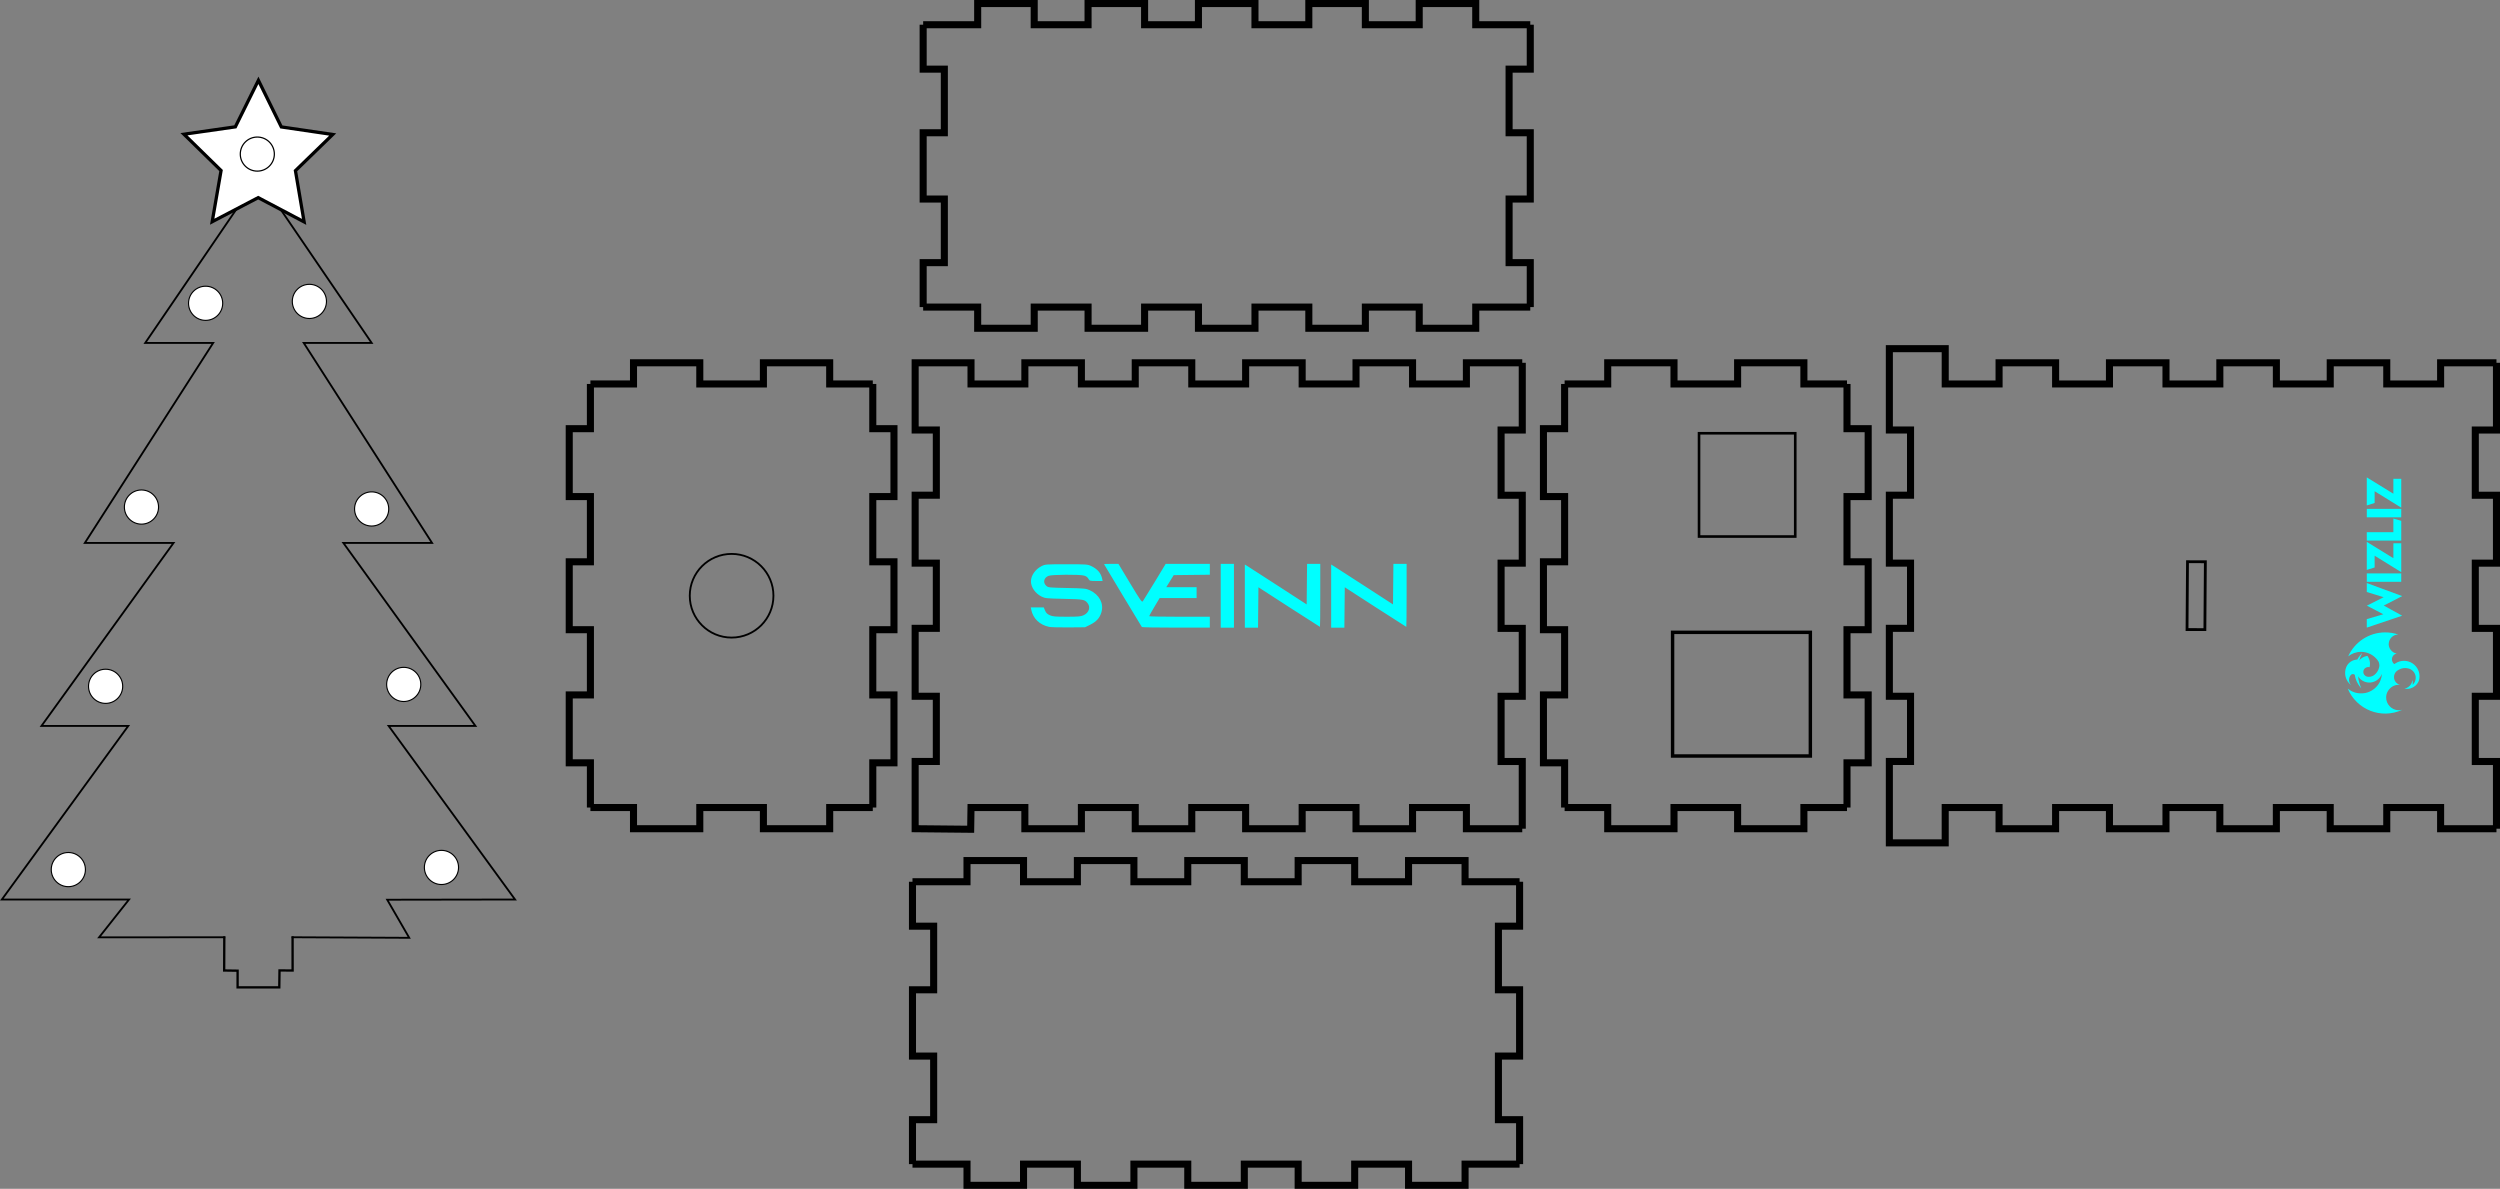 <?xml version="1.0" encoding="UTF-8" standalone="no"?>
<svg
   xmlns:dc="http://purl.org/dc/elements/1.1/"
   xmlns:cc="http://creativecommons.org/ns#"
   xmlns:rdf="http://www.w3.org/1999/02/22-rdf-syntax-ns#"
   xmlns:svg="http://www.w3.org/2000/svg"
   xmlns="http://www.w3.org/2000/svg"
   xmlns:sodipodi="http://sodipodi.sourceforge.net/DTD/sodipodi-0.dtd"
   xmlns:inkscape="http://www.inkscape.org/namespaces/inkscape"
   width="354.134mm"
   height="168.402mm"
   viewBox="0 0 354.134 168.402"
   version="1.1"
   id="svg8"
   sodipodi:docname="lokaverkefni.svg"
   inkscape:version="1.0.1 (3bc2e813f5, 2020-09-07)">
  <rect x="0" y="0" width="354.134" height="168.402" fill="#808080" stroke="none"/>
  <defs
     id="defs2">
    <rect
       x="145.005"
       y="138.061"
       width="82.982"
       height="38.244"
       id="rect12515" />
  </defs>
  <sodipodi:namedview
     id="base"
     pagecolor="#ffffff"
     bordercolor="#666666"
     borderopacity="1.0"
     inkscape:pageopacity="0.0"
     inkscape:pageshadow="2"
     inkscape:zoom="1.979899"
     inkscape:cx="1226.9303"
     inkscape:cy="320.98704"
     inkscape:document-units="mm"
     inkscape:current-layer="layer1"
     inkscape:document-rotation="0"
     showgrid="false"
     inkscape:window-width="2560"
     inkscape:window-height="1377"
     inkscape:window-x="-8"
     inkscape:window-y="-8"
     inkscape:window-maximized="1"
     inkscape:snap-global="false"
     fit-margin-top="0"
     fit-margin-left="0"
     fit-margin-right="0"
     fit-margin-bottom="0" />
  <g
     inkscape:label="Layer 1"
     inkscape:groupmode="layer"
     id="layer1"
     transform="translate(77.634,-0.61)">
    <g
       id="panel7813">
      <path
         style="fill:none;stroke:#000000;stroke-width:1"
         d="m 51.622,125.512 h 7.723 v -3 h 8.008 v 3 h 7.628 v -3 h 8.008 v 3 h 7.628 v -3 h 8.008 v 3 h 7.628 v -3 h 8.008 v 3 h 7.629 v -3 h 8.008 v 3 h 7.723"
         id="path9326" />
      <path
         style="fill:none;stroke:#000000;stroke-width:1"
         d="m 137.622,125.512 v 6.295 h -3 v 9.01 h 3 v 9.39 h -3 v 9.01 h 3 v 6.295"
         id="path9328" />
      <path
         style="fill:none;stroke:#000000;stroke-width:1"
         d="m 137.622,165.512 h -7.723 v 3 h -8.008 v -3 h -7.629 v 3 h -8.008 v -3 h -7.628 v 3 h -8.008 v -3 h -7.628 v 3 h -8.008 v -3 h -7.628 v 3 h -8.008 v -3 h -7.723"
         id="path9330" />
      <path
         style="fill:none;stroke:#000000;stroke-width:1"
         d="m 51.622,165.512 v -6.295 h 3 v -9.01 h -3 v -9.39 h 3 v -9.01 h -3 v -6.295"
         id="path9332" />
    </g>
    <g
       id="g9718">
      <path
         style="fill:#00ffff;fill-opacity:1;stroke-width:0.11"
         d="m 70.972,89.408 c -1.325,-0.278 -2.265,-1.173 -2.516,-2.397 l -0.073,-0.358 0.918,0.001 0.918,0.001 0.186,0.442 c 0.142,0.337 0.298,0.493 0.661,0.658 0.414,0.188 0.724,0.216 2.404,0.216 1.659,0 1.993,-0.029 2.389,-0.209 0.756,-0.343 1.024,-1.132 0.577,-1.7 -0.423,-0.537 -0.554,-0.562 -3.352,-0.623 -2.478,-0.055 -2.677,-0.074 -3.164,-0.314 -0.889,-0.436 -1.517,-1.332 -1.517,-2.162 0,-0.829 0.626,-1.723 1.517,-2.165 0.507,-0.252 0.595,-0.259 3.495,-0.259 2.871,0 2.994,0.009 3.524,0.253 0.856,0.395 1.379,0.991 1.541,1.758 l 0.076,0.358 -0.918,-4.6e-4 c -0.899,-4.6e-4 -0.922,-0.007 -1.101,-0.323 -0.122,-0.214 -0.326,-0.362 -0.606,-0.439 -0.659,-0.183 -4.588,-0.154 -5.045,0.037 -0.656,0.274 -0.812,0.939 -0.327,1.395 0.281,0.264 0.316,0.268 2.947,0.323 2.48,0.052 2.701,0.073 3.214,0.309 1.367,0.628 2.032,1.876 1.667,3.125 -0.237,0.809 -0.709,1.335 -1.586,1.767 l -0.737,0.363 -2.316,0.021 c -1.274,0.011 -2.522,-0.022 -2.774,-0.075 z m 13.148,0.027 c -0.027,-0.045 -1.245,-2.058 -2.706,-4.472 -1.461,-2.414 -2.656,-4.41 -2.656,-4.435 0,-0.025 0.459,-0.045 1.019,-0.045 l 1.019,3.2e-4 1.653,2.746 c 1.45,2.409 1.67,2.724 1.797,2.561 0.079,-0.102 0.841,-1.338 1.694,-2.747 l 1.55,-2.562 h 3.127 3.127 v 0.769 0.769 l -2.558,0.03 -2.558,0.03 -0.528,0.854 -0.528,0.854 h 2.149 2.149 v 0.771 0.771 h -2.62 -2.62 l -0.741,1.245 c -0.408,0.685 -0.741,1.28 -0.741,1.322 0,0.042 1.934,0.077 4.297,0.077 h 4.297 v 0.771 0.771 h -4.786 c -2.633,0 -4.809,-0.037 -4.836,-0.083 z m 11.165,-4.435 v -4.517 h 0.937 0.937 v 4.517 4.517 h -0.937 -0.937 z m 3.416,0.046 v -4.471 l 0.413,0.255 c 0.227,0.14 2.198,1.413 4.38,2.827 l 3.967,2.572 0.029,-2.873 0.029,-2.873 h 0.935 0.935 v 4.462 c 0,2.454 -0.02,4.462 -0.043,4.462 -0.024,0 -1.995,-1.262 -4.38,-2.805 l -4.336,-2.805 -0.029,2.86 -0.029,2.86 h -0.935 -0.935 z m 12.23,0 v -4.471 l 0.413,0.255 c 0.227,0.14 2.198,1.413 4.38,2.827 l 3.967,2.572 0.029,-2.873 0.029,-2.873 h 0.935 0.935 v 4.462 c 0,2.454 -0.02,4.462 -0.043,4.462 -0.024,0 -1.995,-1.262 -4.38,-2.805 l -4.336,-2.805 -0.029,2.86 -0.029,2.86 h -0.935 -0.935 z"
         id="path12551-7" />
      <g
         id="panel9363">
        <path
           style="fill:none;stroke:#000000;stroke-width:1"
           d="m 138,52 v 9.524 h -3 v 9.239 h 3 v 9.619 h -3 v 9.239 h 3 v 9.619 h -3 v 9.238 h 3 V 118"
           id="path9346" />
        <path
           style="fill:none;stroke:#000000;stroke-width:1"
           d="m 138,118 h -7.913 v -3 h -7.628 v 3 h -8.009 v -3 h -7.628 v 3 h -8.008 v -3 h -7.628 v 3 h -8.008 v -3 h -7.628 v 3 h -8.008 v -3 h -7.628 l -0.047,3.078 L 52,118 v -9.524 h 3 v -9.238 h -3 v -9.619 h 3 v -9.239 h -3 v -9.619 h 3 V 61.524 H 52 V 52 h 7.913 v 3 h 7.628 v -3 h 8.008 v 3 h 7.628 v -3 h 8.008 v 3 h 7.628 v -3 h 8.008 v 3 h 7.628 v -3 h 8.009 v 3 h 7.628 V 52 H 138"
           id="path9348"
           sodipodi:nodetypes="cccccccccccccccccccccccccccccccccccccccccccccccccccccccc" />
      </g>
    </g>
    <g
       id="panel8421"
       transform="translate(1.134,-1.89)">
      <path
         style="fill:none;stroke:#000000;stroke-width:1"
         d="m 52,6 h 7.723 V 3 h 8.008 v 3 h 7.628 V 3 h 8.008 v 3 h 7.628 V 3 h 8.008 v 3 h 7.628 V 3 h 8.008 v 3 h 7.629 V 3 h 8.008 V 6 H 138"
         id="path9371" />
      <path
         style="fill:none;stroke:#000000;stroke-width:1"
         d="m 138,6 v 6.295 h -3 v 9.01 h 3 v 9.39 h -3 v 9.01 h 3 V 46"
         id="path9373" />
      <path
         style="fill:none;stroke:#000000;stroke-width:1"
         d="m 138,46 h -7.723 v 3 h -8.008 v -3 h -7.629 v 3 h -8.008 v -3 h -7.628 v 3 h -8.008 v -3 h -7.628 v 3 h -8.008 v -3 h -7.628 v 3 H 59.723 V 46 H 52"
         id="path9375" />
      <path
         style="fill:none;stroke:#000000;stroke-width:1"
         d="m 52,46 v -6.295 h 3 v -9.01 h -3 v -9.39 h 3 v -9.01 H 52 V 6"
         id="path9377" />
    </g>
    <g
       id="g10406"
       transform="translate(-441.489,0.447)">
      <g
         id="g10474">
        <g
           id="g10359"
           transform="translate(-12.829,-22.183)">
          <g
             id="g10277">
            <g
               id="g9981"
               transform="translate(-407.051,26.192)">
              <path
                 style="fill:none;stroke:#000000;stroke-width:0.265px;stroke-linecap:butt;stroke-linejoin:miter;stroke-opacity:1"
                 d="m 820.345,21.209 -16.036,23.52 h 9.622 l -18.174,28.331 h 12.562 l -18.709,25.925 h 12.294 l -17.907,24.589 h 18.014 l -4.242,5.358 17.869,-0.011"
                 id="path9958"
                 sodipodi:nodetypes="ccccccccccc" />
              <g
                 id="g9984">
                <path
                   style="fill:none;stroke:#000000;stroke-width:0.265px;stroke-linecap:butt;stroke-linejoin:miter;stroke-opacity:1"
                   d="m 820.345,21.209 16.036,23.52 h -9.622 l 18.174,28.331 H 832.372 L 851.081,98.984 h -12.294 l 17.907,24.589 -18.109,0.03 3.118,5.396 -16.651,-0.08"
                   id="path9958-2"
                   sodipodi:nodetypes="ccccccccccc" />
              </g>
            </g>
            <g
               id="g10268">
              <path
                 id="path10090"
                 style="fill:#ffffff;fill-opacity:1;stroke:#000000;stroke-width:0.465;stroke-miterlimit:4;stroke-dasharray:none;stroke-opacity:1"
                 inkscape:transform-center-x="-0.006320759"
                 inkscape:transform-center-y="-1.051875"
                 d="m 419.764,53.777 -6.505,-3.435 -6.518,3.411 1.257,-7.249 -5.259,-5.145 7.282,-1.044 3.268,-6.591 3.244,6.603 7.278,1.071 -5.278,5.125 z" />
              <ellipse
                 style="fill:#ffffff;fill-opacity:1;stroke:#000000;stroke-width:0.175;stroke-miterlimit:4;stroke-dasharray:none;stroke-opacity:1"
                 id="path10264"
                 cx="413.134"
                 cy="44.173"
                 rx="2.413"
                 ry="2.413" />
            </g>
          </g>
          <g
             id="g10340">
            <circle
               style="fill:#ffffff;fill-opacity:1;stroke:#000000;stroke-width:0.159;stroke-miterlimit:4;stroke-dasharray:none;stroke-opacity:1"
               id="path10279"
               cx="386.364"
               cy="145.527"
               r="2.42" />
            <circle
               style="fill:#ffffff;fill-opacity:1;stroke:#000000;stroke-width:0.159;stroke-miterlimit:4;stroke-dasharray:none;stroke-opacity:1"
               id="path10279-1"
               cx="439.218"
               cy="145.222"
               r="2.42" />
            <circle
               style="fill:#ffffff;fill-opacity:1;stroke:#000000;stroke-width:0.159;stroke-miterlimit:4;stroke-dasharray:none;stroke-opacity:1"
               id="path10279-16"
               cx="391.644"
               cy="119.564"
               r="2.42" />
            <circle
               style="fill:#ffffff;fill-opacity:1;stroke:#000000;stroke-width:0.159;stroke-miterlimit:4;stroke-dasharray:none;stroke-opacity:1"
               id="path10279-0"
               cx="433.873"
               cy="119.297"
               r="2.42" />
            <circle
               style="fill:#ffffff;fill-opacity:1;stroke:#000000;stroke-width:0.159;stroke-miterlimit:4;stroke-dasharray:none;stroke-opacity:1"
               id="path10279-8"
               cx="396.723"
               cy="94.173"
               r="2.42" />
            <circle
               style="fill:#ffffff;fill-opacity:1;stroke:#000000;stroke-width:0.159;stroke-miterlimit:4;stroke-dasharray:none;stroke-opacity:1"
               id="path10279-9"
               cx="429.329"
               cy="94.441"
               r="2.42" />
            <circle
               style="fill:#ffffff;fill-opacity:1;stroke:#000000;stroke-width:0.159;stroke-miterlimit:4;stroke-dasharray:none;stroke-opacity:1"
               id="path10279-4"
               cx="405.81"
               cy="65.308"
               r="2.42" />
            <circle
               style="fill:#ffffff;fill-opacity:1;stroke:#000000;stroke-width:0.159;stroke-miterlimit:4;stroke-dasharray:none;stroke-opacity:1"
               id="path10279-5"
               cx="420.51"
               cy="65.041"
               r="2.42" />
          </g>
        </g>
      </g>
      <path
         id="rect10482"
         style="fill:none;fill-opacity:1;stroke:#000000;stroke-width:0.33;stroke-miterlimit:4;stroke-dasharray:none;stroke-opacity:1"
         d="m 405.299,132.796 0.005,4.844 -1.855,-0.012 -0.033,2.398 h -5.905 l 6e-5,-2.361 -1.902,-0.028 0.019,-4.84"
         sodipodi:nodetypes="cccccccc" />
    </g>
    <g
       id="g10596">
      <g
         id="panel784">
        <path
           style="fill:none;stroke:#000000;stroke-width:1"
           d="m 6,55 h 6.105 v -3 h 9.39 v 3 h 9.01 v -3 h 9.39 v 3 H 46"
           id="path9335" />
        <path
           style="fill:none;stroke:#000000;stroke-width:1"
           d="m 46,55 v 6.334 h 3 v 9.618 h -3 v 9.239 h 3 v 9.619 h -3 v 9.239 h 3 v 9.618 H 46 V 115"
           id="path9337" />
        <path
           style="fill:none;stroke:#000000;stroke-width:1"
           d="m 46,115 h -6.105 v 3 h -9.39 v -3 h -9.01 v 3 h -9.39 v -3 H 6"
           id="path9339" />
        <path
           style="fill:none;stroke:#000000;stroke-width:1"
           d="m 6,115 v -6.334 H 3 V 99.048 H 6 V 89.809 H 3 V 80.191 H 6 V 70.952 H 3 V 61.334 H 6 V 55"
           id="path9341" />
      </g>
      <circle
         style="fill:none;fill-opacity:1;stroke:#000000;stroke-width:0.265;stroke-miterlimit:4;stroke-dasharray:none;stroke-opacity:1"
         id="path10588"
         cx="26"
         cy="85"
         r="5.926" />
    </g>
    <g
       id="g10707">
      <g
         id="g10735">
        <g
           id="g10586">
          <g
             id="panel55">
            <path
               style="fill:none;stroke:#000000;stroke-width:1"
               d="m 276,52 v 9.524 h -3 v 9.239 h 3 v 9.619 h -3 v 9.239 h 3 v 9.619 h -3 v 9.238 h 3 V 118"
               id="path9364" />
            <path
               style="fill:none;stroke:#000000;stroke-width:1"
               d="m 276,118 h -7.913 v -3 h -7.628 v 3 h -8.009 v -3 h -7.628 v 3 h -8.008 v -3 h -7.628 v 3 h -8.008 v -3 h -7.628 v 3 h -8.009 v -3 h -7.628 v 5.005 H 190 V 118 108.476 h 3 v -9.238 h -3 v -9.619 h 3 v -9.239 h -3 v -9.619 h 3 v -9.239 h -3 V 52 l 0,-1.996 7.913,0 V 55 h 7.628 v -3 h 8.009 v 3 h 7.628 v -3 h 8.008 v 3 h 7.628 v -3 h 8.008 v 3 h 7.628 v -3 h 8.009 v 3 h 7.628 V 52 H 276"
               id="path9366"
               sodipodi:nodetypes="cccccccccccccccccccccccccccccccccccccccccccccccccccccccccc" />
          </g>
          <g
             inkscape:label="Layer 1"
             id="layer1-4"
             style="display:inline"
             transform="matrix(0,-1.052,1.052,0,76.012,124.778)">
            <g
               id="g4939"
               transform="translate(10.524,34.53)">
              <path
                 sodipodi:nodetypes="ccccscczzcccccccccszssccccsssscssccscsccccscccscsccccsccsscccsccccccccscccc"
                 style="opacity:1;fill:#00ffff;fill-opacity:1;stroke-width:0.265"
                 inkscape:connector-curvature="0"
                 d="m 16.791,140.147 c -0.032,-0.012 -0.133,-0.049 -0.195,-0.083 -1.156,-0.578 -1.393,-2.199 -0.261,-3.064 0.128,-0.095 0.269,-0.173 0.42,-0.231 0.201,-0.078 0.42,-0.12 0.649,-0.12 0.266,0 0.518,0.057 0.745,0.16 0.548,0.249 0.95,0.764 1.04,1.381 -0.027,0.02 -0.021,0.03 -0.239,0.15 -0.219,0.12 -0.549,0.212 -0.85,0.201 -0.301,-0.011 -0.364,-0.04 -0.433,-0.058 0.019,-0.066 0.027,-0.137 0.024,-0.21 -0.063,-0.473 -0.441,-0.688 -0.795,-0.615 -0.313,0.062 -0.521,0.369 -0.524,0.635 -1.66e-4,0.032 -0.002,0.064 -0.003,0.096 v 2.6e-4 c -0.018,0.772 0.793,1.348 1.478,1.419 0.176,0 0.343,-0.02 0.495,-0.084 0.03,-0.007 0.065,-0.032 0.099,-0.046 0.552,-0.35 0.973,-0.889 1.169,-1.527 0.005,-0.015 0.032,-0.088 0.069,-0.272 0.037,-0.183 0.043,-0.299 0.049,-0.406 0.006,-0.109 0.004,-0.124 0.004,-0.138 0,-0.655 -0.227,-1.256 -0.606,-1.73 1.902,0.855 3.227,2.766 3.227,4.987 0.001,0.614 -0.101,1.205 -0.287,1.756 l -8.2e-5,4e-4 v -0.004 c 0,-0.71 -0.576,-1.267 -1.286,-1.286 -0.155,-0.004 -0.48,0.041 -0.767,0.257 -0.144,0.108 -0.274,0.251 -0.358,0.403 -0.084,0.154 -0.129,0.308 -0.146,0.421 -0.016,-0.109 -0.101,-0.304 -0.249,-0.437 -0.146,-0.131 -0.346,-0.211 -0.539,-0.207 -0.258,0.005 -0.488,0.122 -0.635,0.311 0.03,0.047 0.058,0.095 0.084,0.145 0.225,0.333 0.356,0.735 0.356,1.168 0,0.868 -0.529,1.612 -1.282,1.927 -0.248,0.104 -0.521,0.162 -0.808,0.162 -0.202,0 -0.398,-0.029 -0.583,-0.083 -0.119,-0.045 -0.232,-0.103 -0.337,-0.172 -0.14,-0.093 -0.266,-0.205 -0.374,-0.334 -0.154,-0.184 -0.27,-0.402 -0.336,-0.64 -0.04,-0.146 -0.062,-0.3 -0.062,-0.459 0,-0.118 0.012,-0.234 0.035,-0.346 0.031,0.19 0.103,0.366 0.207,0.519 0.209,0.305 0.546,0.516 0.934,0.554 -0.109,0.038 -0.226,0.059 -0.349,0.059 -0.102,0 -0.201,-0.015 -0.294,-0.042 0.235,0.267 0.58,0.436 0.965,0.436 0.076,0 0.15,-0.007 0.222,-0.019 0.224,-0.039 0.428,-0.136 0.596,-0.275 0.129,-0.106 0.237,-0.238 0.316,-0.386 0.057,-0.106 0.099,-0.22 0.124,-0.341 0.033,-0.132 0.05,-0.271 0.05,-0.414 0,-0.16 -0.022,-0.314 -0.063,-0.461 -0.043,-0.155 -0.107,-0.301 -0.19,-0.435 -0.077,-0.158 -0.179,-0.286 -0.338,-0.397 -0.16,-0.112 -0.356,-0.191 -0.609,-0.196 -0.253,-0.005 -0.466,0.072 -0.637,0.193 -0.003,0.002 -0.005,0.004 -0.008,0.005 -0.205,0.147 -0.355,0.365 -0.413,0.618 0.005,-0.054 0.008,-0.108 0.008,-0.163 0,-0.11 -0.01,-0.217 -0.03,-0.32 -0.009,-0.048 -0.02,-0.096 -0.033,-0.142 -0.02,-0.073 -0.046,-0.144 -0.075,-0.212 -0.06,-0.141 -0.139,-0.273 -0.234,-0.391 -0.309,-0.389 -0.785,-0.641 -1.319,-0.648 -0.928,-0.013 -1.706,0.726 -1.738,1.654 -0.006,0.188 0.017,0.37 0.067,0.54 -1.349,-2.897 0.04,-6.2 2.846,-7.367 -0.197,0.244 -0.373,0.531 -0.484,0.848 -0.115,0.328 -0.183,0.702 -0.152,1.144 0.033,0.885 0.571,1.807 1.448,2.279 0.373,0.198 0.76,0.309 1.194,0.328 z"
                 id="path815-7" />
              <path
                 style="fill:#00ffff;fill-opacity:1;stroke-width:0.265"
                 inkscape:connector-curvature="0"
                 d="m 19.573,137.495 c -0.191,-0.098 -0.388,-0.185 -0.59,-0.261 -0.102,-0.038 -0.205,-0.073 -0.309,-0.105 -0.541,-0.166 -1.115,-0.249 -1.707,-0.237 -0.114,0.002 -0.229,0.008 -0.344,0.018 -0.427,0.035 -0.838,0.119 -1.228,0.245 -0.108,0.035 -0.215,0.073 -0.319,0.114 -0.089,0.035 -0.176,0.072 -0.262,0.111 0.07,-0.067 0.143,-0.13 0.219,-0.191 0.108,-0.086 0.222,-0.166 0.341,-0.239 0.252,-0.154 0.525,-0.276 0.817,-0.361 0.149,-0.043 0.302,-0.077 0.46,-0.1 0.062,-0.074 0.097,-0.173 0.088,-0.278 -0.008,-0.091 -0.047,-0.172 -0.105,-0.233 -0.023,-0.024 -0.049,-0.045 -0.078,-0.062 -0.191,-0.139 -0.432,-0.213 -0.686,-0.192 -0.248,0.021 -0.467,0.128 -0.632,0.289 0.346,-0.451 0.873,-0.761 1.485,-0.811 0.209,-0.018 0.414,-0.003 0.609,0.038 0.155,0.033 0.303,0.083 0.444,0.149 0.5,0.251 0.862,0.749 0.911,1.348 0.003,0.033 0.004,0.065 0.005,0.097 0.093,0.048 0.183,0.101 0.271,0.157 0.222,0.143 0.427,0.312 0.61,0.502 z"
                 id="path817-3" />
              <g
                 transform="matrix(0.265,0,0,0.265,9.437,134.079)"
                 id="g833-5">
                <path
                   id="path821-9"
                   d="m 55.482,15.207 2.48,8.417 4.369,-8.367 4.295,8.516 2.629,-8.565 h 4.566 l -6.59,17.896 h -0.1 l -4.75,-9.257 -5.11,9.257 H 57.198 L 51.163,15.208 h 4.319 z"
                   inkscape:connector-curvature="0"
                   style="fill:#00ffff;fill-opacity:1" />
                <path
                   id="path823-1"
                   d="m 74.437,15.219 h 4.294 v 13.539 3.962 l -4.294,-0.012 z"
                   inkscape:connector-curvature="0"
                   style="fill:#00ffff;fill-opacity:1" />
                <path
                   id="path825-9"
                   d="m 87.718,19.193 h -5.986 l -1.247,-3.986 h 14.267 l -8.318,13.514 h 7.577 l 0.025,3.999 H 79.35 Z"
                   inkscape:connector-curvature="0"
                   style="fill:#00ffff;fill-opacity:1" />
                <path
                   id="path827-0"
                   d="M 105.44,32.72 H 95.369 V 15.219 l 4.294,-0.012 v 13.514 h 6.924 z"
                   inkscape:connector-curvature="0"
                   style="fill:#00ffff;fill-opacity:1" />
                <path
                   id="path829-3"
                   d="m 107.204,15.219 h 4.294 v 13.675 3.826 l -4.294,-0.012 z"
                   inkscape:connector-curvature="0"
                   style="fill:#00ffff;fill-opacity:1" />
                <path
                   id="path831-6"
                   d="m 120.484,19.193 h -5.986 l -1.247,-3.986 h 14.267 L 119.2,28.721 h 7.577 l 0.025,3.999 h -14.686 z"
                   inkscape:connector-curvature="0"
                   style="fill:#00ffff;fill-opacity:1" />
              </g>
            </g>
            <g
               id="g819-9"
               transform="matrix(0.265,0,0,0.265,-68.509,152.299)" />
          </g>
        </g>
        <path
           style="color:#000000;font-style:normal;font-variant:normal;font-weight:normal;font-stretch:normal;font-size:medium;line-height:normal;font-family:sans-serif;font-variant-ligatures:normal;font-variant-position:normal;font-variant-caps:normal;font-variant-numeric:normal;font-variant-alternates:normal;font-variant-east-asian:normal;font-feature-settings:normal;font-variation-settings:normal;text-indent:0;text-align:start;text-decoration:none;text-decoration-line:none;text-decoration-style:solid;text-decoration-color:#000000;letter-spacing:normal;word-spacing:normal;text-transform:none;writing-mode:lr-tb;direction:ltr;text-orientation:mixed;dominant-baseline:auto;baseline-shift:baseline;text-anchor:start;white-space:normal;shape-padding:0;shape-margin:0;inline-size:0;clip-rule:nonzero;display:inline;overflow:visible;visibility:visible;opacity:1;isolation:auto;mix-blend-mode:normal;color-interpolation:sRGB;color-interpolation-filters:linearRGB;solid-color:#000000;solid-opacity:1;vector-effect:none;fill:#000000;fill-opacity:1;fill-rule:nonzero;stroke:none;stroke-width:0.401;stroke-linecap:butt;stroke-linejoin:miter;stroke-miterlimit:4;stroke-dasharray:none;stroke-dashoffset:0;stroke-opacity:1;color-rendering:auto;image-rendering:auto;shape-rendering:auto;text-rendering:auto;enable-background:accumulate;stop-color:#000000;stop-opacity:1"
           d="m -89.291,232.59 v 0.201 2.729 h 10.012 v -2.93 z m 0.402,0.4 h 9.209 v 2.129 h -9.209 z"
           id="path10712"
           transform="matrix(0.007,-1,1,0.003,0,0)" />
      </g>
    </g>
    <g
       id="g10663">
      <path
         style="color:#000000;font-style:normal;font-variant:normal;font-weight:normal;font-stretch:normal;font-size:medium;line-height:normal;font-family:sans-serif;font-variant-ligatures:normal;font-variant-position:normal;font-variant-caps:normal;font-variant-numeric:normal;font-variant-alternates:normal;font-variant-east-asian:normal;font-feature-settings:normal;font-variation-settings:normal;text-indent:0;text-align:start;text-decoration:none;text-decoration-line:none;text-decoration-style:solid;text-decoration-color:#000000;letter-spacing:normal;word-spacing:normal;text-transform:none;writing-mode:lr-tb;direction:ltr;text-orientation:mixed;dominant-baseline:auto;baseline-shift:baseline;text-anchor:start;white-space:normal;shape-padding:0;shape-margin:0;inline-size:0;clip-rule:nonzero;display:inline;overflow:visible;visibility:visible;opacity:1;isolation:auto;mix-blend-mode:normal;color-interpolation:sRGB;color-interpolation-filters:linearRGB;solid-color:#000000;solid-opacity:1;vector-effect:none;fill:#000000;fill-opacity:1;fill-rule:nonzero;stroke:none;stroke-width:0.486;stroke-linecap:butt;stroke-linejoin:miter;stroke-miterlimit:4;stroke-dasharray:none;stroke-dashoffset:0;stroke-opacity:1;color-rendering:auto;image-rendering:auto;shape-rendering:auto;text-rendering:auto;enable-background:accumulate;stop-color:#000000;stop-opacity:1"
         d="m 159.051,89.941 v 0.242 17.758 h 20 V 89.941 Z m 0.486,0.486 h 19.029 v 17.027 h -19.029 z"
         id="path10682" />
      <g
         id="g10653">
        <g
           id="panel7718">
          <path
             style="fill:none;stroke:#000000;stroke-width:1"
             d="m 144,55 h 6.105 v -3 h 9.39 v 3 h 9.01 v -3 h 9.39 v 3 H 184"
             id="path9353" />
          <path
             style="fill:none;stroke:#000000;stroke-width:1"
             d="m 184,55 v 6.334 h 3 v 9.618 h -3 v 9.239 h 3 v 9.619 h -3 v 9.239 h 3 v 9.618 h -3 V 115"
             id="path9355" />
          <path
             style="fill:none;stroke:#000000;stroke-width:1"
             d="m 184,115 h -6.105 v 3 h -9.39 v -3 h -9.01 v 3 h -9.39 v -3 H 144"
             id="path9357" />
          <path
             style="fill:none;stroke:#000000;stroke-width:1"
             d="m 144,115 v -6.334 h -3 v -9.618 h 3 v -9.239 h -3 v -9.619 h 3 v -9.239 h -3 v -9.618 h 3 V 55"
             id="path9359" />
        </g>
        <path
           style="color:#000000;font-style:normal;font-variant:normal;font-weight:normal;font-stretch:normal;font-size:medium;line-height:normal;font-family:sans-serif;font-variant-ligatures:normal;font-variant-position:normal;font-variant-caps:normal;font-variant-numeric:normal;font-variant-alternates:normal;font-variant-east-asian:normal;font-feature-settings:normal;font-variation-settings:normal;text-indent:0;text-align:start;text-decoration:none;text-decoration-line:none;text-decoration-style:solid;text-decoration-color:#000000;letter-spacing:normal;word-spacing:normal;text-transform:none;writing-mode:lr-tb;direction:ltr;text-orientation:mixed;dominant-baseline:auto;baseline-shift:baseline;text-anchor:start;white-space:normal;shape-padding:0;shape-margin:0;inline-size:0;clip-rule:nonzero;display:inline;overflow:visible;visibility:visible;opacity:1;isolation:auto;mix-blend-mode:normal;color-interpolation:sRGB;color-interpolation-filters:linearRGB;solid-color:#000000;solid-opacity:1;vector-effect:none;fill:#000000;fill-opacity:1;fill-rule:nonzero;stroke:none;stroke-width:0.371;stroke-linecap:butt;stroke-linejoin:miter;stroke-miterlimit:4;stroke-dasharray:none;stroke-dashoffset:0;stroke-opacity:1;color-rendering:auto;image-rendering:auto;shape-rendering:auto;text-rendering:auto;enable-background:accumulate;stop-color:#000000;stop-opacity:1"
           d="m 162.854,61.797 v 0.186 14.814 h 14 v -15 z m 0.371,0.371 h 13.258 v 14.258 h -13.258 z"
           id="path10686" />
      </g>
    </g>
  </g>
</svg>
